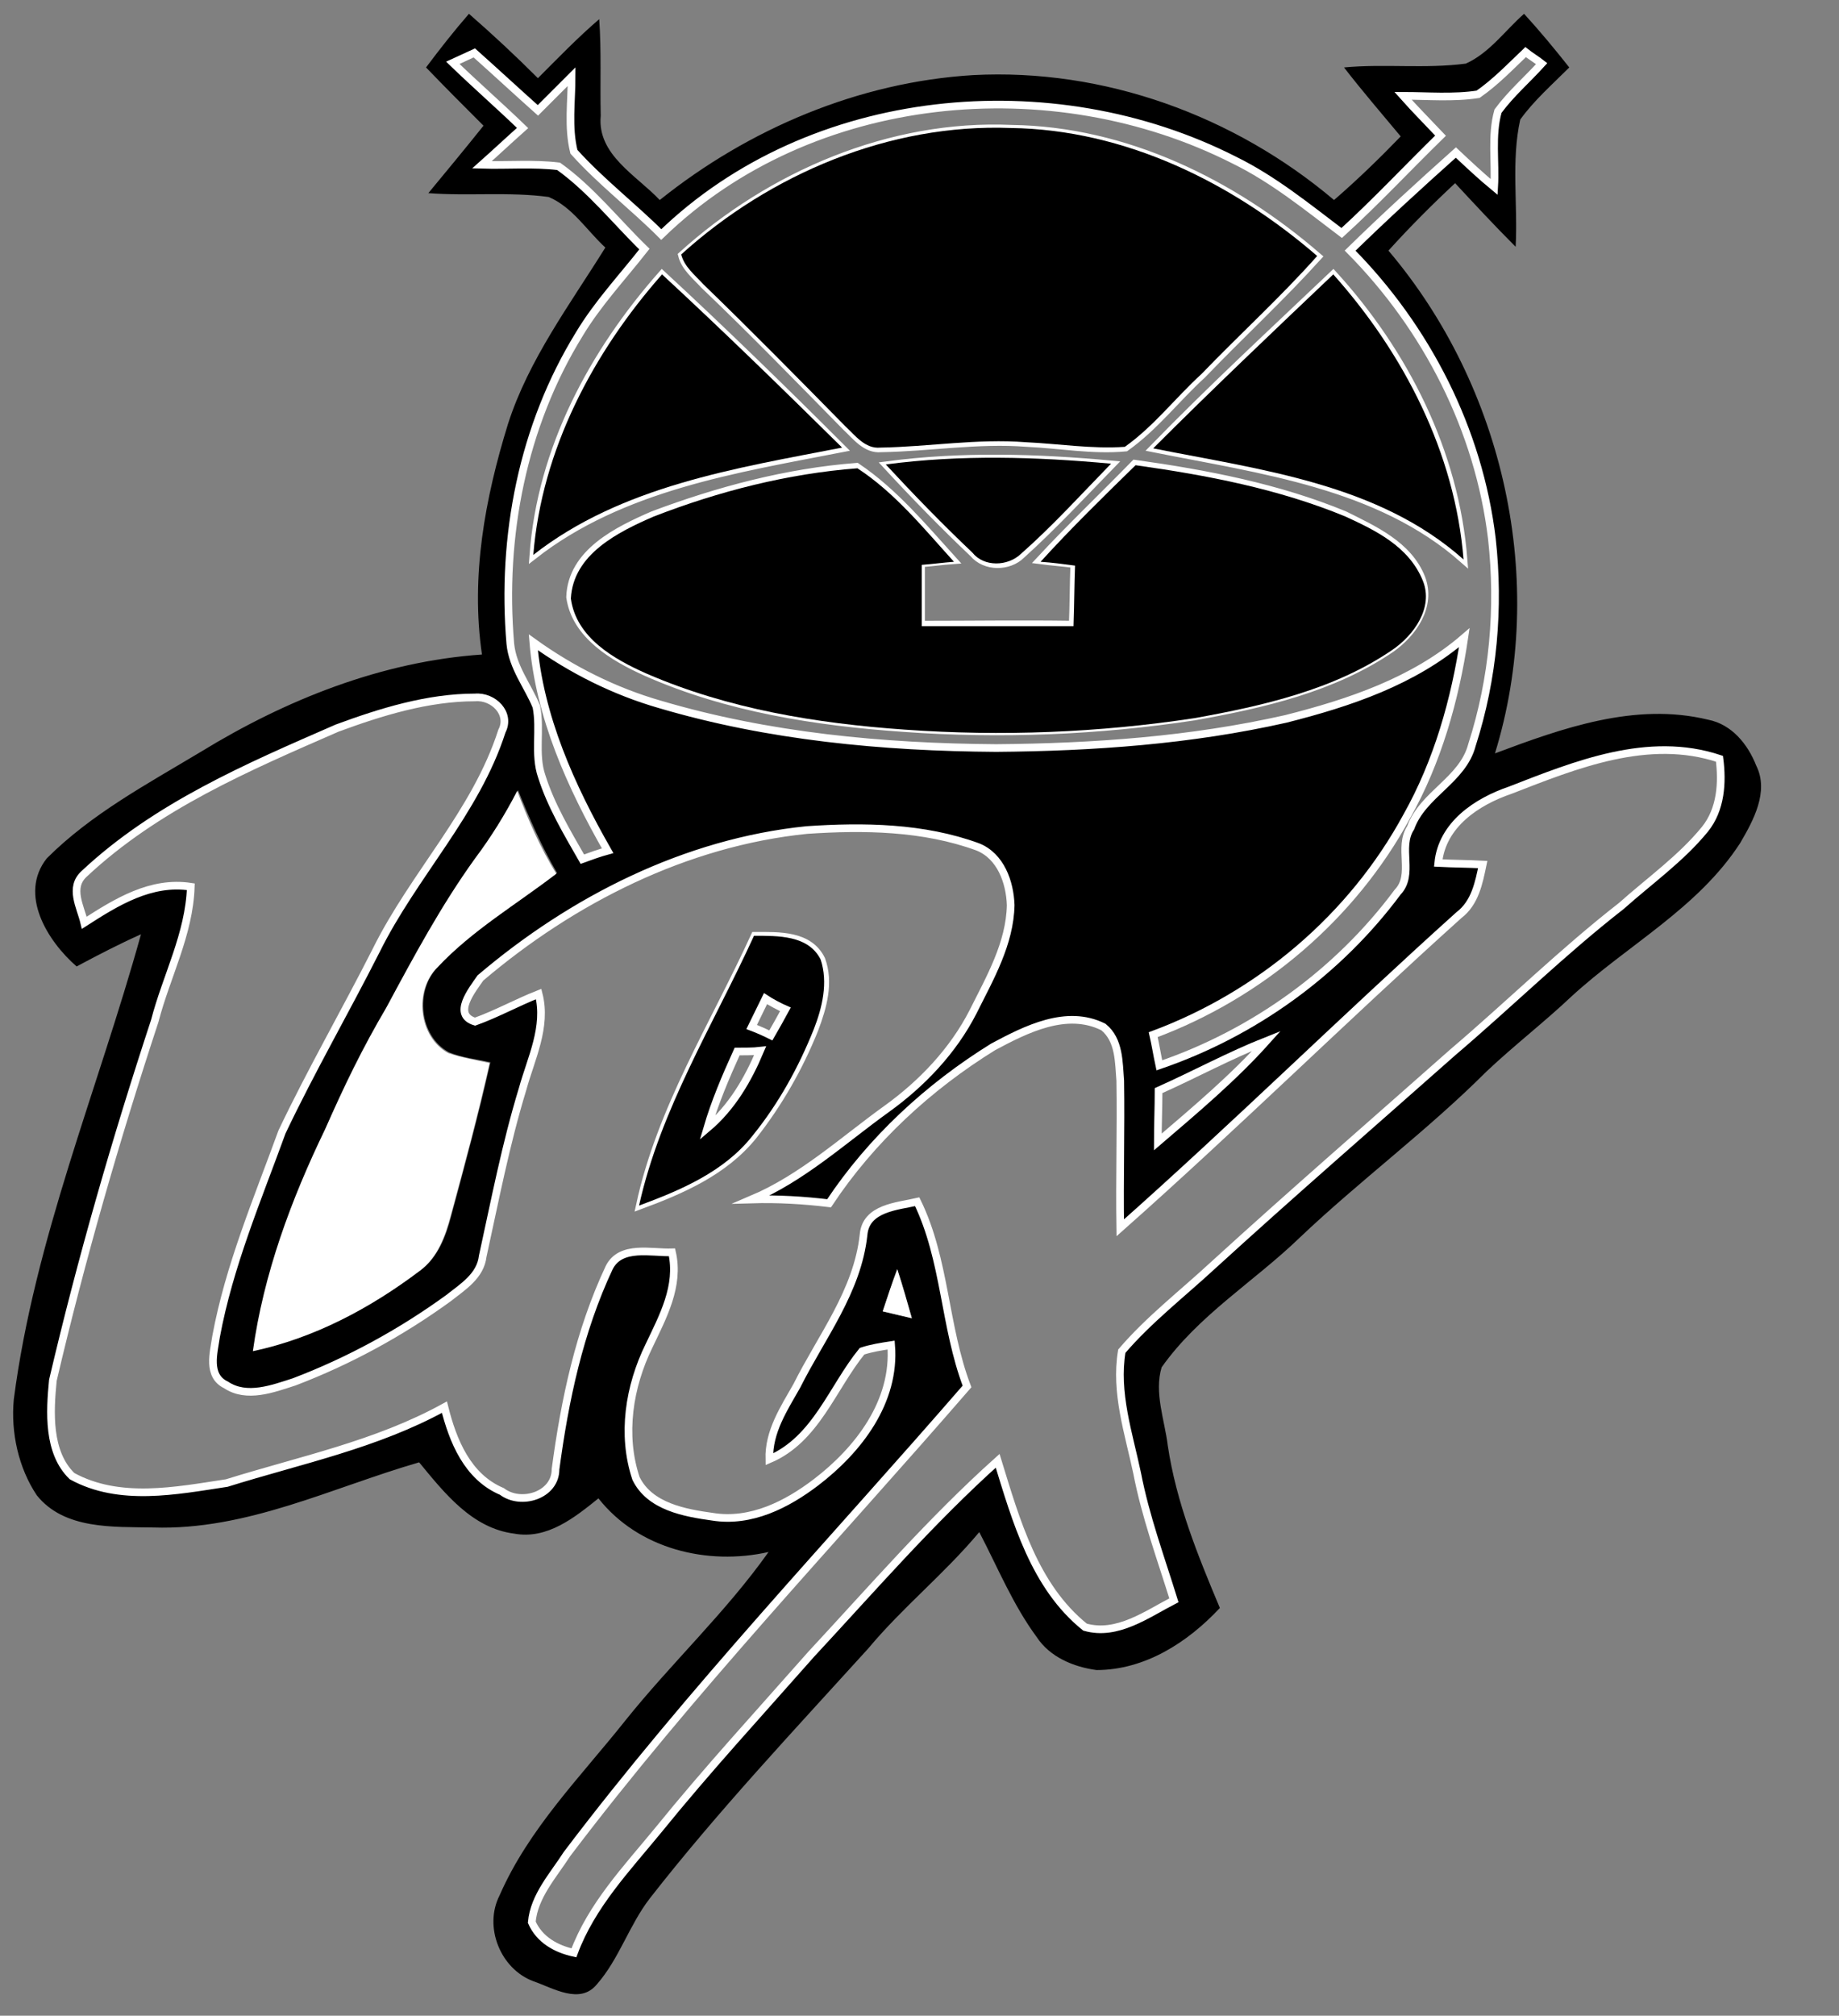 <?xml version="1.0" encoding="utf-8"?>
<!-- Generator: Adobe Illustrator 20.1.0, SVG Export Plug-In . SVG Version: 6.00 Build 0)  -->
<svg version="1.1" id="Layer_1" xmlns="http://www.w3.org/2000/svg" xmlns:xlink="http://www.w3.org/1999/xlink" x="0px" y="0px"
	 viewBox="0 0 240 263" style="enable-background:new 0 0 240 263;" xml:space="preserve">
<rect x="0" y="0" width="240" height="263" fill="#808080" stroke="none"/>
<style type="text/css">
	.st0{fill:none;stroke:#FFFFFF;stroke-miterlimit:10;}
	.st1{fill:#FFFFFF;}
</style>
<g>
	<path d="M229.2,99.9c-1.1-2.8-3.2-5.4-6.3-6c-9.5-2.3-19,1.1-27.8,4.4c6.9-22.4,1.2-47.8-13.9-65.6c2.8-3.1,5.7-6,8.7-8.8
		c2.6,2.8,5.2,5.6,7.9,8.3c0.3-5.5-0.6-11.2,0.6-16.6c1.8-2.5,4.2-4.6,6.4-6.8c-1.9-2.4-3.8-4.7-5.9-7c-2.5,2.2-4.5,5.1-7.6,6.5
		c-5.3,0.7-10.6,0-15.9,0.5c2.4,3.1,4.9,6,7.4,9c-2.8,2.9-5.7,5.7-8.7,8.3C161.1,15.1,144.1,8.9,127,9.8c-14.9,0.9-29.3,7-40.9,16.3
		c-3-3.2-8.2-5.9-7.7-11c-0.1-4.2,0.1-8.4-0.2-12.6c-2.8,2.4-5.4,5.1-8,7.7c-2.9-2.9-5.9-5.7-9-8.4c-2,2.3-3.8,4.6-5.6,7
		c2.5,2.6,5,5.1,7.5,7.6c-2.4,3-4.8,5.9-7.2,8.8c5.2,0.4,10.5-0.2,15.7,0.5c3.1,1.3,5,4.4,7.4,6.6c-4.6,7.4-10,14.6-12.7,23
		c-3,9.7-4.9,19.9-3.4,30.1c-13.1,0.9-25.6,5.9-36.7,12.7c-7,4.2-14.3,8.1-20.1,13.9c-3.7,4.7,0.1,10.8,3.9,14.1
		c2.8-1.5,5.5-2.9,8.4-4.2c-5.6,20.2-13.9,39.8-16.6,60.7c-0.4,4.3,0.6,8.9,3,12.5c3.6,4.5,10,4.1,15.2,4.2
		c12.2,0.4,23.3-5.2,34.7-8.5c3.3,4,6.9,8.6,12.4,9.3c4.3,0.8,7.9-2.1,11-4.6c5.2,6.6,14.2,8.8,22.2,7c-5.6,7.9-12.7,14.5-18.7,22
		c-5.8,7.3-12.6,14.1-16.4,22.8c-2.1,4.1,0.1,9.6,4.4,11.2c2.6,0.9,6.1,3.1,8.3,0.4c2.9-3.3,4.2-7.7,6.9-11.2
		c8.9-11.4,18.8-21.9,28.5-32.6c4.5-5.4,10-9.8,14.5-15.2c2.4,4.6,4.4,9.5,7.5,13.7c1.7,2.6,4.8,3.9,7.8,4.3
		c6.3,0,11.9-3.6,16.1-8.1c-2.9-6.9-5.7-13.8-6.8-21.2c-0.4-3.3-1.8-6.9-0.8-10.2c4.8-6.8,12.1-11.2,18-16.9
		c7.9-7.5,16.7-14,24.4-21.7c3.6-3.4,7.5-6.4,11.1-9.8c7.3-6.7,16.5-11.5,22-20C228.8,107.1,230.9,103.3,229.2,99.9z M75.6,43.7
		c2.4-4,5.6-7.5,8.5-11.1c-3.8-3.5-7-7.8-11.2-10.8c-3.3-0.5-6.7-0.2-10-0.2c1.7-1.7,3.5-3.2,5.3-4.8c-2.9-2.9-6.1-5.6-9.1-8.5
		c0.9-0.4,1.8-0.9,2.8-1.3c2.8,2.5,5.5,5,8.3,7.5c1.5-1.5,2.9-2.9,4.4-4.4c0,3.3-0.4,6.6,0.3,9.8c3.5,3.9,7.7,7.1,11.4,10.8
		c19.5-18.9,51-21.8,74.8-9.7c5.1,2.5,9.5,6,14,9.5c4.5-4,8.5-8.5,12.9-12.7c-1.7-1.7-3.3-3.5-4.9-5.2c3.3,0,6.6,0.3,9.8-0.2
		c2.3-1.5,4.1-3.6,6.2-5.5c0.5,0.4,1.6,1.1,2.1,1.5c-1.9,2.1-4,3.9-5.7,6.2c-0.9,3.2-0.3,6.6-0.5,9.9c-1.7-1.5-3.3-3-5-4.5
		c-4.7,4.2-9.3,8.5-13.8,12.8c10,10.1,16.8,23.4,18.5,37.6c1,9,0.2,18.3-2.6,26.9c-1.2,4.6-6.5,6.4-8,10.8c-1.7,2.6,0.5,6-1.7,8.4
		c-7.8,10.4-18.7,18.4-31.1,22.6c-0.3-1.3-0.5-2.6-0.8-4c13.9-5.2,26-15.3,33.1-28.5c4-7.2,6.3-15.2,7.5-23.3
		c-6.5,5.8-15,8.6-23.3,10.6c-12.4,2.8-25.1,3.7-37.8,3.8c-14.8-0.1-29.7-1.5-43.9-5.7c-5.9-1.7-11.5-4.5-16.5-8.1
		c0.8,9.8,5,18.8,9.7,27.2c-1.1,0.4-2.2,0.8-3.3,1.1c-2-3.5-4-7-5.3-10.8c-1-3-0.1-6.1-0.7-9.1c-1.1-2.7-3.2-5.1-3.4-8.2
		C65.4,70.1,68.2,55.6,75.6,43.7z M165.3,135.8c-4.3,4.8-9.3,9-14.2,13.2c0-2.2,0.1-4.5,0.1-6.7
		C155.9,140.2,160.5,137.8,165.3,135.8z M67.6,103.1c1.5,3.7,3.1,7.4,5.1,10.8c-5.2,4-11,7.4-15.5,12.2c-3.1,3.1-2.5,9.1,1.4,11.2
		c1.7,0.7,3.6,0.9,5.4,1.3c-1.5,6.7-3.3,13.3-5.1,20c-0.7,2.7-1.7,5.4-4,7.1c-6.4,4.9-13.8,8.8-21.8,10.5c1.4-10.1,5-19.8,9.4-28.9
		c2.3-5.5,4.9-10.8,8-15.9c3.6-6.7,7.2-13.4,11.7-19.5C64.1,109.2,66,106.2,67.6,103.1z M222.4,108.4c-3.1,3.8-7.2,6.7-10.9,10
		c-7.6,6-14.6,12.8-22,19.1c-10.4,9.2-21,18.4-31.3,27.8c-4,3.7-8.4,7-11.9,11.2c-0.9,5.4,0.9,10.7,2,15.9
		c1.1,5.7,3.2,11.1,4.8,16.6c-3.5,1.9-7.5,4.7-11.6,3.5c-6.6-5.3-9-13.9-11.4-21.7c-8.7,7.8-16.4,16.7-24.3,25.2
		c-6.7,7.6-13.6,15.1-20,23c-4,5.1-8.6,9.9-11,16c-2.3-0.5-4.5-1.8-5.5-4c0.3-3.4,2.8-6.1,4.6-8.9c16.2-21.4,34.7-40.8,52.2-61
		c-3-7.8-2.8-16.5-6.5-24.1c-2.6,0.6-6.8,0.9-7,4.3c-0.8,7.3-5.5,13.3-8.7,19.7c-1.7,3-3.6,6-3.6,9.6c6-2.7,8.1-9.4,12.1-14.1
		c1.3-0.3,2.5-0.6,3.8-0.8c0.6,7.4-4.2,13.6-9.8,17.9c-3.8,2.9-8.6,5.3-13.5,4.5c-3.7-0.5-8.3-1.3-10-5c-1.9-5.7-0.9-12,1.7-17.3
		c1.8-3.8,4.1-7.8,3-12.2c-2.7,0-6.8-1.1-8.2,2c-3.9,8.2-5.8,17.3-7,26.3c0,3.4-4.5,4.8-7,2.9c-4.5-1.9-6.4-6.5-7.5-11
		c-8.9,4.8-18.8,6.8-28.4,9.9c-6.6,1-14,2.5-20.2-0.9c-3.2-3.1-2.9-8.4-2.5-12.5c3.6-15.8,8.2-31.5,13.3-46.9
		c1.5-5.9,4.5-11.4,4.7-17.5c-5.2-0.8-9.8,2-13.9,4.7c-0.6-2.1-2-4.6,0-6.4c9.4-8.8,21.4-14,33-19c5.8-2.1,11.8-4,18-3.9
		c2.4-0.3,4.6,2,3.5,4.4C62,106,53.9,114.1,49,124c-4,7.9-8.5,15.6-12.3,23.7c-3.2,8.8-6.8,17.5-8.6,26.7c-0.3,2.1-1.2,5.2,1.3,6.3
		c2.7,1.9,6.1,0.5,8.9-0.4c7.1-2.7,13.9-6.4,20.1-10.9c1.8-1.5,4.2-2.9,4.5-5.5c1.6-7.3,3-14.7,5.2-21.8c1.1-4.1,3.2-8.1,2.1-12.4
		c-2.8,1.1-5.5,2.5-8.3,3.6c-3-0.9-0.4-4.1,0.7-5.7c12-10.2,26.8-17.7,42.6-19.3c7.5-0.5,15.2-0.4,22.3,2.2c3,1.1,4.2,4.6,4.3,7.6
		c-0.1,5-2.7,9.5-4.9,13.9c-2.6,5.1-6.7,9.3-11.3,12.7c-5.8,4.1-11,9-17.6,11.8c3.4-0.1,6.7,0.1,10.1,0.5c5.5-8.3,13-15.2,21.4-20.4
		c4.3-2.3,9.6-5,14.4-2.6c2,1.7,2,4.6,2.2,7c0.1,6.4-0.1,12.8,0,19.2c15-13.3,29.3-27.4,44.2-40.8c2-1.6,2.6-4.2,3.1-6.6
		c-1.9-0.1-3.8-0.1-5.8-0.2c0.5-5,5.1-8,9.4-9.5c8.5-3.2,18-7.2,27.1-3.9C224.7,102.4,224.5,105.8,222.4,108.4z M119,172
		c-1.3-0.3-2.5-0.6-3.8-0.9c0.6-1.8,1.3-3.7,1.9-5.5C117.8,167.7,118.4,169.8,119,172z"/>
	<path class="st0" d="M70,92.2c0.6,3-0.3,6.2,0.7,9.1c1.2,3.8,3.3,7.3,5.3,10.8c1.1-0.4,2.2-0.8,3.3-1.1c-4.8-8.4-8.9-17.5-9.7-27.2
		c5,3.6,10.6,6.4,16.5,8.1c14.2,4.2,29.1,5.6,43.9,5.7c12.7-0.1,25.4-1,37.8-3.8c8.3-2.1,16.7-4.9,23.3-10.6
		c-1.2,8.1-3.5,16.2-7.5,23.3c-7.1,13.1-19.1,23.3-33.1,28.5c0.3,1.3,0.5,2.6,0.8,4c12.3-4.2,23.3-12.1,31.1-22.6
		c2.2-2.3,0-5.8,1.7-8.4c1.6-4.4,6.8-6.2,8-10.8c2.8-8.7,3.6-17.9,2.6-26.9c-1.7-14.2-8.5-27.5-18.5-37.6c4.5-4.4,9.1-8.6,13.8-12.8
		c1.6,1.5,3.3,3.1,5,4.5c0.2-3.3-0.4-6.7,0.5-9.9c1.7-2.3,3.8-4.1,5.7-6.2c-0.5-0.4-1.6-1.1-2.1-1.5c-2,1.9-3.9,3.9-6.2,5.5
		c-3.2,0.5-6.6,0.2-9.8,0.2c1.6,1.8,3.3,3.5,4.9,5.2c-4.3,4.2-8.4,8.6-12.9,12.7c-4.5-3.4-8.9-7-14-9.5
		c-23.8-12.1-55.3-9.2-74.8,9.7c-3.7-3.7-7.9-6.9-11.4-10.8c-0.8-3.2-0.3-6.6-0.3-9.8c-1.5,1.5-2.9,2.9-4.4,4.4
		c-2.8-2.5-5.5-5-8.3-7.5c-0.9,0.4-1.9,0.9-2.8,1.3c3,2.9,6.1,5.6,9.1,8.5c-1.8,1.6-3.5,3.2-5.3,4.8c3.3,0.1,6.7-0.2,10,0.2
		c4.2,3,7.5,7.2,11.2,10.8c-2.9,3.7-6.1,7.1-8.5,11.1c-7.4,12-10.2,26.4-9,40.4C66.9,87.1,68.9,89.5,70,92.2z M181.6,84.6
		c-7.6,5.2-16.8,7.3-25.8,8.9c-12.5,1.9-25.2,2.4-37.8,1.5c-11.5-0.8-23.1-2.6-33.7-7.3c-4.2-1.9-9.2-4.8-9.9-9.8
		c0.2-5.8,6.2-8.7,10.8-10.7c8.5-3.2,17.5-5.6,26.6-6.3c4.9,3.3,8.7,7.9,12.6,12.2c-1.4,0.1-2.8,0.3-4.2,0.4c0,2.7,0,5.3,0,8
		c6.6,0,13.2-0.1,19.8,0c0.1-2.6,0.1-5.2,0.2-7.9c-1.5-0.2-3-0.3-4.5-0.5c4-4.3,8.3-8.4,12.4-12.6c9.3,1.3,18.7,3.1,27.4,6.7
		c3.8,1.9,8.3,3.9,10,8.2C186.9,79.1,184.4,82.6,181.6,84.6z M115.7,60.7c9.8-1.3,19.6-1,29.4-0.1c-3.9,4-7.7,8.1-11.8,11.8
		c-1.6,1.6-4.7,1.7-6.3-0.2C123.1,68.5,119.3,64.6,115.7,60.7z M191,73c-11.1-9.8-26.5-11.7-40.5-14.5c7.6-7.8,15.6-15.2,23.5-22.7
		C183.3,46,189.9,59,191,73z M132,16.8c14.9,0.2,28.9,7.1,40,16.7c-4.8,5.3-10.1,10.2-15.1,15.4c-3.4,3.1-6.2,6.8-10,9.5
		c-4.3,0.4-8.6-0.4-12.9-0.6c-6.4-0.5-12.7,0.6-19,0.7c-2,0.2-3.3-1.6-4.6-2.8c-6.1-6.2-12.2-12.5-18.5-18.5
		c-1.1-1.2-2.5-2.3-2.9-3.9C100.6,22.8,116.2,16.1,132,16.8z M86.4,35.8c8,7.4,15.8,15,23.5,22.7c-13.9,2.7-28.8,5-40.3,14
		C70.6,58.6,77.4,46,86.4,35.8z"/>
	<path d="M110.3,55.6c1.3,1.2,2.6,3,4.6,2.8c6.3-0.1,12.6-1.2,19-0.7c4.3,0.2,8.6,0.9,12.9,0.6c3.8-2.7,6.6-6.4,10-9.5
		c5-5.2,10.3-10,15.1-15.4c-11.1-9.6-25.1-16.5-40-16.7c-15.8-0.6-31.4,6-43,16.5c0.4,1.6,1.8,2.7,2.9,3.9
		C98.1,43.2,104.2,49.4,110.3,55.6z"/>
	<path d="M86.4,35.8c-9,10.2-15.7,22.9-16.8,36.6c11.5-9,26.4-11.3,40.3-14C102.1,50.7,94.3,43.1,86.4,35.8z"/>
	<path d="M191,73c-1.1-13.9-7.8-26.9-17-37.2c-7.9,7.5-15.8,15-23.5,22.7C164.5,61.3,179.9,63.1,191,73z"/>
	<path d="M126.9,72.1c1.5,1.9,4.6,1.8,6.3,0.2c4.2-3.7,7.9-7.8,11.8-11.8c-9.8-0.9-19.6-1.2-29.4,0.1
		C119.3,64.6,123.1,68.5,126.9,72.1z"/>
	<path d="M175.6,67.4c-8.7-3.6-18.1-5.4-27.4-6.7c-4.2,4.1-8.4,8.2-12.4,12.6c1.5,0.1,3,0.3,4.5,0.5c-0.1,2.6-0.1,5.2-0.2,7.9
		c-6.6,0-13.2,0-19.8,0c0-2.7,0-5.3,0-8c1.4-0.1,2.8-0.3,4.2-0.4c-3.9-4.3-7.7-9-12.6-12.2c-9.1,0.7-18.1,3-26.6,6.3
		c-4.6,2-10.5,4.9-10.8,10.7c0.7,5.1,5.6,7.9,9.9,9.8c10.6,4.6,22.2,6.5,33.7,7.3c12.6,0.9,25.3,0.4,37.8-1.5
		c8.9-1.6,18.2-3.7,25.8-8.9c2.8-1.9,5.4-5.5,4-9C183.9,71.3,179.5,69.2,175.6,67.4z"/>
	<path class="st0" d="M197.1,103.1c-4.4,1.5-8.9,4.5-9.4,9.5c1.9,0.1,3.9,0.1,5.8,0.2c-0.5,2.4-1,5-3.1,6.6
		c-14.9,13.4-29.2,27.5-44.2,40.8c-0.1-6.4,0.1-12.8,0-19.2c-0.2-2.4-0.1-5.3-2.2-7c-4.8-2.4-10.1,0.3-14.4,2.6
		c-8.4,5.2-15.9,12.1-21.4,20.4c-3.3-0.4-6.7-0.6-10.1-0.5c6.6-2.8,11.9-7.7,17.6-11.8c4.6-3.3,8.7-7.6,11.3-12.7
		c2.2-4.4,4.8-8.9,4.9-13.9c-0.1-3-1.3-6.4-4.3-7.6c-7.1-2.6-14.9-2.7-22.3-2.2c-15.8,1.6-30.6,9.1-42.6,19.3
		c-1.1,1.6-3.7,4.8-0.7,5.7c2.8-1,5.5-2.5,8.3-3.6c1.1,4.3-1,8.4-2.1,12.4c-2.2,7.2-3.6,14.5-5.2,21.8c-0.3,2.6-2.6,4-4.5,5.5
		c-6.2,4.5-13,8.2-20.1,10.9c-2.8,0.9-6.2,2.2-8.9,0.4c-2.5-1.2-1.6-4.2-1.3-6.3c1.7-9.2,5.4-17.9,8.6-26.7
		c3.8-8,8.3-15.8,12.3-23.7c4.9-9.9,13-18,16.4-28.6c1.2-2.3-1.1-4.6-3.5-4.4C55.8,91,49.7,92.9,44,95c-11.7,5.1-23.6,10.2-33,19
		c-2,1.8-0.5,4.3,0,6.4c4.2-2.7,8.7-5.5,13.9-4.7c-0.2,6.2-3.2,11.7-4.7,17.5c-5.1,15.5-9.6,31.1-13.3,46.9
		c-0.4,4.1-0.7,9.4,2.5,12.5c6.2,3.4,13.6,1.9,20.2,0.9c9.6-3,19.5-5,28.4-9.9c1.1,4.4,3,9.1,7.5,11c2.5,1.9,7,0.5,7-2.9
		c1.2-9,3.1-18,7-26.3c1.5-3,5.5-1.9,8.2-2c1,4.4-1.2,8.4-3,12.2c-2.6,5.3-3.6,11.6-1.7,17.3c1.8,3.7,6.4,4.5,10,5
		c5,0.8,9.7-1.6,13.5-4.5c5.5-4.2,10.4-10.5,9.8-17.9c-1.3,0.2-2.6,0.4-3.8,0.8c-3.9,4.8-6,11.5-12.1,14.1c-0.1-3.6,1.9-6.6,3.6-9.6
		c3.2-6.4,7.9-12.3,8.7-19.7c0.3-3.5,4.4-3.7,7-4.3c3.7,7.6,3.5,16.2,6.5,24.1c-17.5,20.2-36,39.6-52.2,61c-1.8,2.8-4.3,5.5-4.6,8.9
		c1,2.3,3.2,3.5,5.5,4c2.3-6.2,6.9-11,11-16c6.4-7.9,13.3-15.4,20-23c7.9-8.5,15.6-17.4,24.3-25.2c2.4,7.8,4.8,16.4,11.4,21.7
		c4.2,1.2,8.1-1.7,11.6-3.5c-1.7-5.5-3.7-10.9-4.8-16.6c-1.1-5.2-2.9-10.5-2-15.9c3.5-4.1,7.9-7.5,11.9-11.2
		c10.3-9.4,20.8-18.5,31.3-27.8c7.4-6.3,14.3-13.1,22-19.1c3.7-3.3,7.8-6.2,10.9-10c2.1-2.6,2.3-6.1,1.9-9.2
		C215.1,95.9,205.6,99.8,197.1,103.1z M83.5,157.3c2.7-12.6,9.7-23.6,15-35.2c3.1,0,7.1-0.2,8.7,3.1c1.1,3,0.2,6.2-0.9,9.1
		c-2,5-4.7,9.7-8,13.9C94.5,152.9,88.9,155.3,83.5,157.3z"/>
	<path class="st1" d="M50.4,131.5c-3,5.1-5.6,10.5-8,15.9c-4.4,9.1-8,18.8-9.4,28.9c8-1.7,15.3-5.6,21.8-10.5c2.3-1.7,3.3-4.5,4-7.1
		c1.8-6.6,3.6-13.3,5.1-20c-1.8-0.4-3.7-0.7-5.4-1.3c-3.9-2.1-4.5-8.2-1.4-11.2c4.5-4.8,10.3-8.2,15.5-12.2
		c-2.1-3.4-3.7-7.1-5.1-10.8c-1.6,3.1-3.4,6-5.5,8.8C57.6,118.1,54,124.8,50.4,131.5z"/>
	<path d="M106.2,134.3c1.1-2.8,1.9-6.1,0.9-9.1c-1.6-3.2-5.6-3.1-8.7-3.1c-5.3,11.6-12.2,22.6-15,35.2c5.4-2,11.1-4.4,14.8-9.1
		C101.6,144,104.2,139.3,106.2,134.3z M99.9,130.3c0.7,0.3,2,1,2.6,1.4c-0.6,1.1-1.2,2.3-1.9,3.4c-0.8-0.4-1.7-0.7-2.5-1.1
		C98.7,132.8,99.3,131.5,99.9,130.3z M92.2,147.3c1-3.5,2.5-6.8,3.9-10c0.7,0,2.2,0,2.9-0.1C97.5,141,95.4,144.6,92.2,147.3z"/>
	<path class="st0" d="M102.5,131.7c-0.7-0.3-2-1-2.6-1.4c-0.6,1.2-1.2,2.5-1.8,3.7c0.8,0.3,1.7,0.7,2.5,1.1
		C101.3,133.9,101.9,132.8,102.5,131.7z"/>
	<path class="st0" d="M151.1,149c4.9-4.2,9.9-8.4,14.2-13.2c-4.8,1.9-9.4,4.4-14.1,6.5C151.2,144.5,151.1,146.8,151.1,149z"/>
	<path class="st0" d="M96.2,137.2c-1.5,3.3-2.9,6.6-3.9,10c3.2-2.7,5.3-6.3,6.9-10.1C98.4,137.2,96.9,137.2,96.2,137.2z"/>
	<path class="st1" d="M119,172c-0.6-2.1-1.2-4.2-1.9-6.4c-0.7,1.8-1.3,3.7-1.9,5.5C116.5,171.4,117.7,171.7,119,172z"/>
</g>
</svg>
